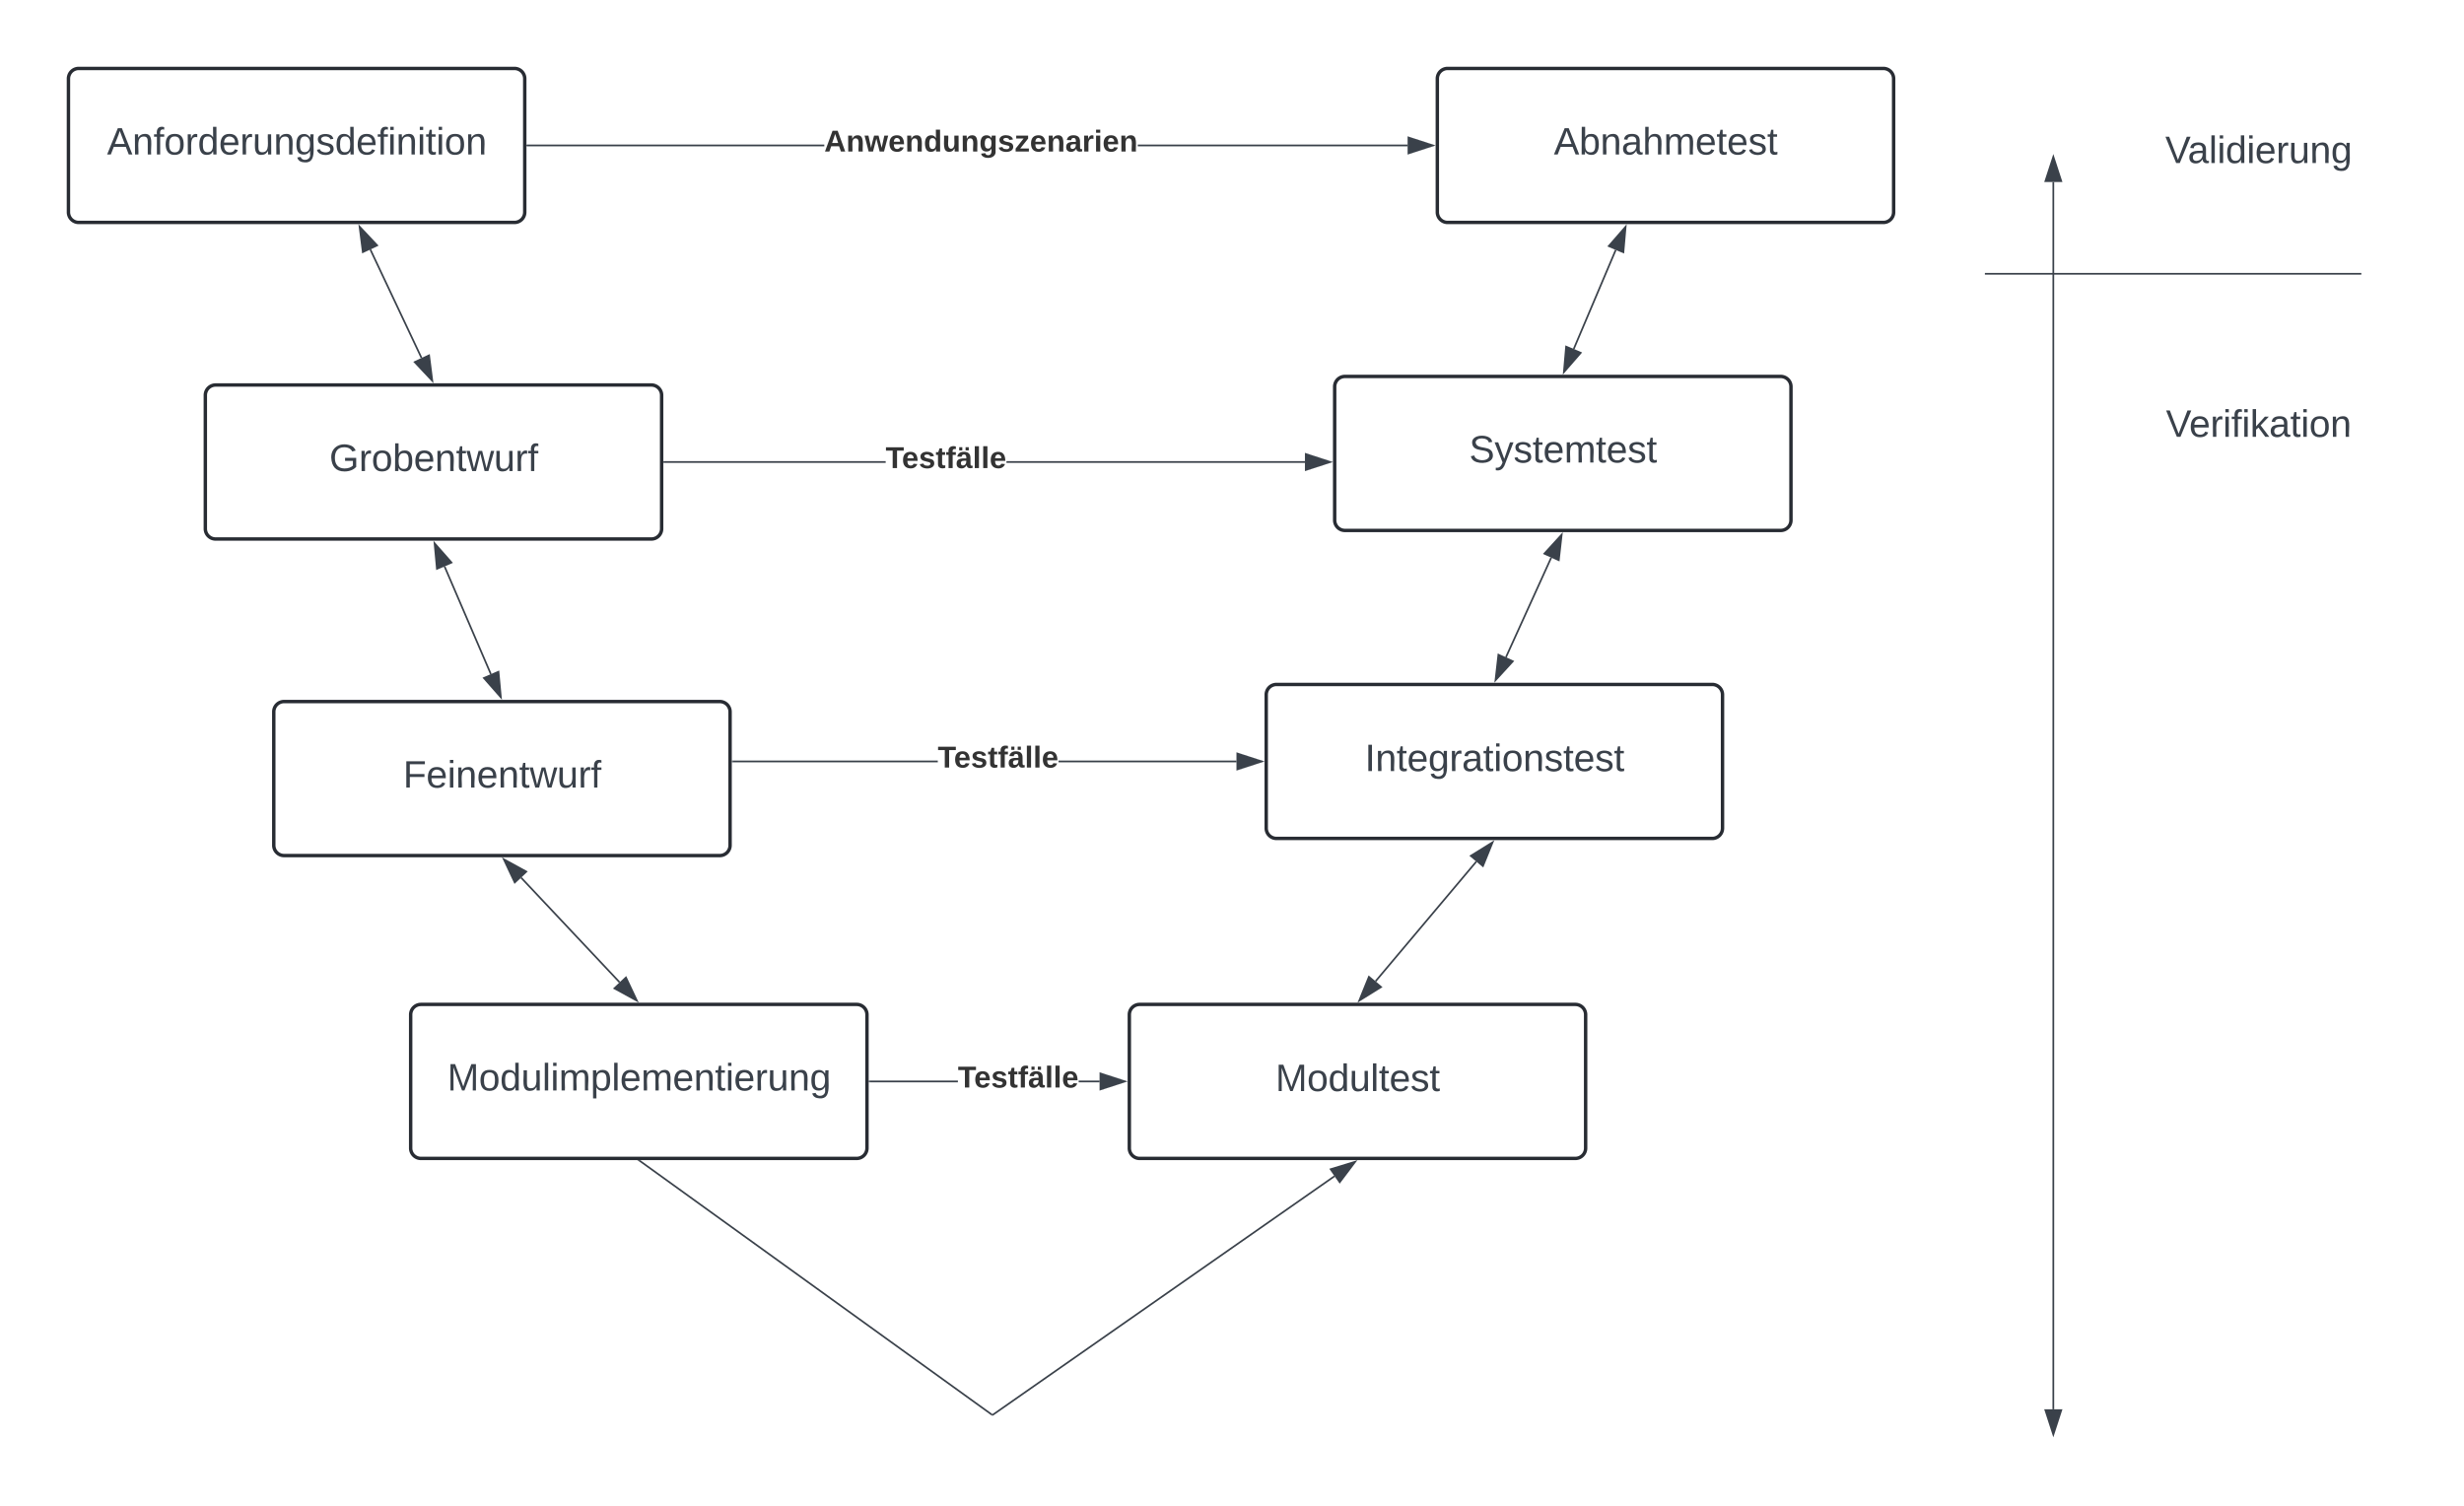 <svg xmlns="http://www.w3.org/2000/svg" xmlns:xlink="http://www.w3.org/1999/xlink" xmlns:lucid="lucid" width="1440" height="880"><g transform="translate(-940 -180)" lucid:page-tab-id="0_0"><path d="M500 0h2000v1500H500z" fill="#fff"/><path d="M940 186a6 6 0 0 1 6-6h1428a6 6 0 0 1 6 6v868a6 6 0 0 1-6 6H946a6 6 0 0 1-6-6z" stroke="#000" stroke-opacity="0" stroke-width="2" fill="#fff"/><path d="M980 226a6 6 0 0 1 6-6h254.67a6 6 0 0 1 6 6v78a6 6 0 0 1-6 6H986a6 6 0 0 1-6-6z" stroke="#282c33" stroke-width="2" fill="#fff"/><use xlink:href="#a" transform="matrix(1,0,0,1,985,225) translate(17.543 45.278)"/><path d="M1060 411a6 6 0 0 1 6-6h254.67a6 6 0 0 1 6 6v78a6 6 0 0 1-6 6H1066a6 6 0 0 1-6-6z" stroke="#282c33" stroke-width="2" fill="#fff"/><use xlink:href="#b" transform="matrix(1,0,0,1,1065,410) translate(67.481 45.278)"/><path d="M1100 596a6 6 0 0 1 6-6h254.67a6 6 0 0 1 6 6v78a6 6 0 0 1-6 6H1106a6 6 0 0 1-6-6z" stroke="#282c33" stroke-width="2" fill="#fff"/><use xlink:href="#c" transform="matrix(1,0,0,1,1105,595) translate(70.599 45.278)"/><path d="M1180 773a6 6 0 0 1 6-6h254.67a6 6 0 0 1 6 6v78a6 6 0 0 1-6 6H1186a6 6 0 0 1-6-6z" stroke="#282c33" stroke-width="2" fill="#fff"/><use xlink:href="#d" transform="matrix(1,0,0,1,1185,772) translate(16.401 45.278)"/><path d="M1600 773a6 6 0 0 1 6-6h254.67a6 6 0 0 1 6 6v78a6 6 0 0 1-6 6H1606a6 6 0 0 1-6-6z" stroke="#282c33" stroke-width="2" fill="#fff"/><use xlink:href="#e" transform="matrix(1,0,0,1,1605,772) translate(80.414 45.622)"/><path d="M1680 586a6 6 0 0 1 6-6h254.67a6 6 0 0 1 6 6v78a6 6 0 0 1-6 6H1686a6 6 0 0 1-6-6z" stroke="#282c33" stroke-width="2" fill="#fff"/><use xlink:href="#f" transform="matrix(1,0,0,1,1685,585) translate(52.636 45.622)"/><path d="M1720 406a6 6 0 0 1 6-6h254.67a6 6 0 0 1 6 6v78a6 6 0 0 1-6 6H1726a6 6 0 0 1-6-6z" stroke="#282c33" stroke-width="2" fill="#fff"/><use xlink:href="#g" transform="matrix(1,0,0,1,1725,405) translate(73.593 45.278)"/><path d="M1780 226a6 6 0 0 1 6-6h254.67a6 6 0 0 1 6 6v78a6 6 0 0 1-6 6H1786a6 6 0 0 1-6-6z" stroke="#282c33" stroke-width="2" fill="#fff"/><use xlink:href="#h" transform="matrix(1,0,0,1,1785,225) translate(63.099 45.278)"/><path d="M1499.8 812.48h-51.63v-.96h51.63zm82.82 0h-12.2v-.96h12.2z" stroke="#3a414a" stroke-width=".05" fill="#3a414a"/><path d="M1448.18 812.48h-.5v-.96h.5z" fill="#3a414a"/><path stroke="#3a414a" stroke-width=".05" fill="#3a414a"/><path d="M1597.38 812l-14.26 4.63v-9.26z" fill="#3a414a"/><path d="M1598.92 812l-16.28 5.3v-10.6zm-15.33 3.98l12.25-3.98-12.26-3.98z" stroke="#3a414a" stroke-width=".05" fill="#3a414a"/><use xlink:href="#i" transform="matrix(1,0,0,1,1499.8,801.333) translate(0 14.222)"/><path d="M1488.03 625.48h-119.86v-.96h119.86zm174.6 0h-104v-.96h104z" stroke="#3a414a" stroke-width=".05" fill="#3a414a"/><path d="M1368.18 625.48h-.5v-.96h.5z" fill="#3a414a"/><path stroke="#3a414a" stroke-width=".05" fill="#3a414a"/><path d="M1677.38 625l-14.26 4.63v-9.26z" fill="#3a414a"/><path d="M1678.92 625l-16.28 5.3v-10.6zm-15.33 3.98l12.25-3.98-12.26-3.98z" stroke="#3a414a" stroke-width=".05" fill="#3a414a"/><use xlink:href="#i" transform="matrix(1,0,0,1,1488.025,614.333) translate(0 14.222)"/><path d="M1457.58 450.48h-129.4v-.96h129.4zm245.04 0H1528.2v-.96h174.42z" stroke="#3a414a" stroke-width=".05" fill="#3a414a"/><path d="M1328.18 450.48h-.5v-.96h.5z" fill="#3a414a"/><path stroke="#3a414a" stroke-width=".05" fill="#3a414a"/><path d="M1717.38 450l-14.26 4.63v-9.26z" fill="#3a414a"/><path d="M1718.92 450l-16.28 5.3v-10.6zm-15.33 3.98l12.25-3.98-12.26-3.98z" stroke="#3a414a" stroke-width=".05" fill="#3a414a"/><use xlink:href="#i" transform="matrix(1,0,0,1,1457.575,439.333) translate(0 14.222)"/><path d="M1421.7 265.48h-173.53v-.96h173.53zm340.92 0h-157.66v-.96h157.66z" stroke="#3a414a" stroke-width=".05" fill="#3a414a"/><path d="M1248.18 265.48h-.5v-.96h.5z" fill="#3a414a"/><path stroke="#3a414a" stroke-width=".05" fill="#3a414a"/><path d="M1777.38 265l-14.26 4.63v-9.26z" fill="#3a414a"/><path d="M1778.92 265l-16.28 5.3v-10.6zm-15.33 3.98l12.25-3.98-12.26-3.98z" stroke="#3a414a" stroke-width=".05" fill="#3a414a"/><use xlink:href="#j" transform="matrix(1,0,0,1,1421.704,254.333) translate(0 14.222)"/><path d="M1313.74 858.3l205.85 148.4" stroke="#3a414a" fill="none"/><path d="M1313.47 858.68l-.95-.68h1.45z" stroke="#3a414a" stroke-width=".05" fill="#3a414a"/><path d="M1519.58 1006.7l.42.3M1520.4 1006.7l199.5-139.32M1520.42 1006.7l-.42.3" stroke="#3a414a" fill="none"/><path d="M1732 858.93l-9.04 11.97-5.3-7.6z" stroke="#3a414a" fill="#3a414a"/><path d="M1244.56 692.93l57.54 61.14" stroke="#3a414a" fill="none"/><path d="M1234.44 682.18l13.15 7.2-6.76 6.36zM1312.22 764.82l-13.15-7.2 6.75-6.36z" stroke="#3a414a" fill="#3a414a"/><path d="M1743.9 753.47l58.88-69.94" stroke="#3a414a" fill="none"/><path d="M1734.38 764.76l5.64-13.9 7.1 5.98zM1812.3 672.24l-5.65 13.9-7.1-5.98z" stroke="#3a414a" fill="#3a414a"/><path d="M1820.1 564.1l26.45-58.19" stroke="#3a414a" fill="none"/><path d="M1814 577.53l1.7-14.9 8.43 3.83zM1852.66 492.47l-1.68 14.9-8.44-3.83z" stroke="#3a414a" fill="#3a414a"/><path d="M1859.73 383.92l24.53-57.84" stroke="#3a414a" fill="none"/><path d="M1853.96 397.5l1.3-14.93 8.54 3.62zM1890.03 312.5l-1.3 14.93-8.54-3.62z" stroke="#3a414a" fill="#3a414a"/><path d="M1186.34 389.18l-29.9-63.36" stroke="#3a414a" fill="none"/><path d="M1192.64 402.54l-10.28-10.93 8.4-3.94zM1150.14 312.46l10.28 10.93-8.38 3.94z" stroke="#3a414a" fill="#3a414a"/><path d="M1226.86 573.95l-27.05-62.9" stroke="#3a414a" fill="none"/><path d="M1232.7 587.5l-9.9-11.26 8.52-3.66zM1193.97 497.5l9.9 11.26-8.52 3.66z" stroke="#3a414a" fill="#3a414a"/><path d="M2140 1003.62V286.38" stroke="#3a414a" fill="none"/><path d="M2140 1018.38l-4.64-14.26h9.28zM2140 271.62l4.64 14.26h-9.28z" stroke="#3a414a" fill="#3a414a"/><path d="M2100.5 340h219M2100.5 340h-.5M2319.5 340h.5" stroke="#3a414a" fill="none"/><path d="M2140 246a6 6 0 0 1 6-6h228a6 6 0 0 1 6 6v48a6 6 0 0 1-6 6h-228a6 6 0 0 1-6-6z" stroke="#000" stroke-opacity="0" stroke-width="2" fill="#fff" fill-opacity="0"/><use xlink:href="#k" transform="matrix(1,0,0,1,2145,245) translate(60.401 30.278)"/><path d="M2140 406a6 6 0 0 1 6-6h228a6 6 0 0 1 6 6v48a6 6 0 0 1-6 6h-228a6 6 0 0 1-6-6z" stroke="#000" stroke-opacity="0" stroke-width="2" fill="#fff" fill-opacity="0"/><use xlink:href="#l" transform="matrix(1,0,0,1,2145,405) translate(60.802 30.278)"/><defs><path fill="#3a414a" d="M205 0l-28-72H64L36 0H1l101-248h38L239 0h-34zm-38-99l-47-123c-12 45-31 82-46 123h93" id="m"/><path fill="#3a414a" d="M117-194c89-4 53 116 60 194h-32v-121c0-31-8-49-39-48C34-167 62-67 57 0H25l-1-190h30c1 10-1 24 2 32 11-22 29-35 61-36" id="n"/><path fill="#3a414a" d="M101-234c-31-9-42 10-38 44h38v23H63V0H32v-167H5v-23h27c-7-52 17-82 69-68v24" id="o"/><path fill="#3a414a" d="M100-194c62-1 85 37 85 99 1 63-27 99-86 99S16-35 15-95c0-66 28-99 85-99zM99-20c44 1 53-31 53-75 0-43-8-75-51-75s-53 32-53 75 10 74 51 75" id="p"/><path fill="#3a414a" d="M114-163C36-179 61-72 57 0H25l-1-190h30c1 12-1 29 2 39 6-27 23-49 58-41v29" id="q"/><path fill="#3a414a" d="M85-194c31 0 48 13 60 33l-1-100h32l1 261h-30c-2-10 0-23-3-31C134-8 116 4 85 4 32 4 16-35 15-94c0-66 23-100 70-100zm9 24c-40 0-46 34-46 75 0 40 6 74 45 74 42 0 51-32 51-76 0-42-9-74-50-73" id="r"/><path fill="#3a414a" d="M100-194c63 0 86 42 84 106H49c0 40 14 67 53 68 26 1 43-12 49-29l28 8c-11 28-37 45-77 45C44 4 14-33 15-96c1-61 26-98 85-98zm52 81c6-60-76-77-97-28-3 7-6 17-6 28h103" id="s"/><path fill="#3a414a" d="M84 4C-5 8 30-112 23-190h32v120c0 31 7 50 39 49 72-2 45-101 50-169h31l1 190h-30c-1-10 1-25-2-33-11 22-28 36-60 37" id="t"/><path fill="#3a414a" d="M177-190C167-65 218 103 67 71c-23-6-38-20-44-43l32-5c15 47 100 32 89-28v-30C133-14 115 1 83 1 29 1 15-40 15-95c0-56 16-97 71-98 29-1 48 16 59 35 1-10 0-23 2-32h30zM94-22c36 0 50-32 50-73 0-42-14-75-50-75-39 0-46 34-46 75s6 73 46 73" id="u"/><path fill="#3a414a" d="M135-143c-3-34-86-38-87 0 15 53 115 12 119 90S17 21 10-45l28-5c4 36 97 45 98 0-10-56-113-15-118-90-4-57 82-63 122-42 12 7 21 19 24 35" id="v"/><path fill="#3a414a" d="M24-231v-30h32v30H24zM24 0v-190h32V0H24" id="w"/><path fill="#3a414a" d="M59-47c-2 24 18 29 38 22v24C64 9 27 4 27-40v-127H5v-23h24l9-43h21v43h35v23H59v120" id="x"/><g id="a"><use transform="matrix(0.062,0,0,0.062,0,0)" xlink:href="#m"/><use transform="matrix(0.062,0,0,0.062,14.815,0)" xlink:href="#n"/><use transform="matrix(0.062,0,0,0.062,27.16,0)" xlink:href="#o"/><use transform="matrix(0.062,0,0,0.062,33.333,0)" xlink:href="#p"/><use transform="matrix(0.062,0,0,0.062,45.679,0)" xlink:href="#q"/><use transform="matrix(0.062,0,0,0.062,53.025,0)" xlink:href="#r"/><use transform="matrix(0.062,0,0,0.062,65.37,0)" xlink:href="#s"/><use transform="matrix(0.062,0,0,0.062,77.716,0)" xlink:href="#q"/><use transform="matrix(0.062,0,0,0.062,85.062,0)" xlink:href="#t"/><use transform="matrix(0.062,0,0,0.062,97.407,0)" xlink:href="#n"/><use transform="matrix(0.062,0,0,0.062,109.753,0)" xlink:href="#u"/><use transform="matrix(0.062,0,0,0.062,122.099,0)" xlink:href="#v"/><use transform="matrix(0.062,0,0,0.062,133.21,0)" xlink:href="#r"/><use transform="matrix(0.062,0,0,0.062,145.556,0)" xlink:href="#s"/><use transform="matrix(0.062,0,0,0.062,157.901,0)" xlink:href="#o"/><use transform="matrix(0.062,0,0,0.062,164.074,0)" xlink:href="#w"/><use transform="matrix(0.062,0,0,0.062,168.951,0)" xlink:href="#n"/><use transform="matrix(0.062,0,0,0.062,181.296,0)" xlink:href="#w"/><use transform="matrix(0.062,0,0,0.062,186.173,0)" xlink:href="#x"/><use transform="matrix(0.062,0,0,0.062,192.346,0)" xlink:href="#w"/><use transform="matrix(0.062,0,0,0.062,197.222,0)" xlink:href="#p"/><use transform="matrix(0.062,0,0,0.062,209.568,0)" xlink:href="#n"/></g><path fill="#3a414a" d="M143 4C61 4 22-44 18-125c-5-107 100-154 193-111 17 8 29 25 37 43l-32 9c-13-25-37-40-76-40-61 0-88 39-88 99 0 61 29 100 91 101 35 0 62-11 79-27v-45h-74v-28h105v86C228-13 192 4 143 4" id="y"/><path fill="#3a414a" d="M115-194c53 0 69 39 70 98 0 66-23 100-70 100C84 3 66-7 56-30L54 0H23l1-261h32v101c10-23 28-34 59-34zm-8 174c40 0 45-34 45-75 0-40-5-75-45-74-42 0-51 32-51 76 0 43 10 73 51 73" id="z"/><path fill="#3a414a" d="M206 0h-36l-40-164L89 0H53L-1-190h32L70-26l43-164h34l41 164 42-164h31" id="A"/><g id="b"><use transform="matrix(0.062,0,0,0.062,0,0)" xlink:href="#y"/><use transform="matrix(0.062,0,0,0.062,17.284,0)" xlink:href="#q"/><use transform="matrix(0.062,0,0,0.062,24.63,0)" xlink:href="#p"/><use transform="matrix(0.062,0,0,0.062,36.975,0)" xlink:href="#z"/><use transform="matrix(0.062,0,0,0.062,49.321,0)" xlink:href="#s"/><use transform="matrix(0.062,0,0,0.062,61.667,0)" xlink:href="#n"/><use transform="matrix(0.062,0,0,0.062,74.012,0)" xlink:href="#x"/><use transform="matrix(0.062,0,0,0.062,80.185,0)" xlink:href="#A"/><use transform="matrix(0.062,0,0,0.062,96.173,0)" xlink:href="#t"/><use transform="matrix(0.062,0,0,0.062,108.519,0)" xlink:href="#q"/><use transform="matrix(0.062,0,0,0.062,115.864,0)" xlink:href="#o"/></g><path fill="#3a414a" d="M63-220v92h138v28H63V0H30v-248h175v28H63" id="B"/><g id="c"><use transform="matrix(0.062,0,0,0.062,0,0)" xlink:href="#B"/><use transform="matrix(0.062,0,0,0.062,13.519,0)" xlink:href="#s"/><use transform="matrix(0.062,0,0,0.062,25.864,0)" xlink:href="#w"/><use transform="matrix(0.062,0,0,0.062,30.741,0)" xlink:href="#n"/><use transform="matrix(0.062,0,0,0.062,43.086,0)" xlink:href="#s"/><use transform="matrix(0.062,0,0,0.062,55.432,0)" xlink:href="#n"/><use transform="matrix(0.062,0,0,0.062,67.778,0)" xlink:href="#x"/><use transform="matrix(0.062,0,0,0.062,73.951,0)" xlink:href="#A"/><use transform="matrix(0.062,0,0,0.062,89.938,0)" xlink:href="#t"/><use transform="matrix(0.062,0,0,0.062,102.284,0)" xlink:href="#q"/><use transform="matrix(0.062,0,0,0.062,109.63,0)" xlink:href="#o"/></g><path fill="#3a414a" d="M240 0l2-218c-23 76-54 145-80 218h-23L58-218 59 0H30v-248h44l77 211c21-75 51-140 76-211h43V0h-30" id="C"/><path fill="#3a414a" d="M24 0v-261h32V0H24" id="D"/><path fill="#3a414a" d="M210-169c-67 3-38 105-44 169h-31v-121c0-29-5-50-35-48C34-165 62-65 56 0H25l-1-190h30c1 10-1 24 2 32 10-44 99-50 107 0 11-21 27-35 58-36 85-2 47 119 55 194h-31v-121c0-29-5-49-35-48" id="E"/><path fill="#3a414a" d="M115-194c55 1 70 41 70 98S169 2 115 4C84 4 66-9 55-30l1 105H24l-1-265h31l2 30c10-21 28-34 59-34zm-8 174c40 0 45-34 45-75s-6-73-45-74c-42 0-51 32-51 76 0 43 10 73 51 73" id="F"/><g id="d"><use transform="matrix(0.062,0,0,0.062,0,0)" xlink:href="#C"/><use transform="matrix(0.062,0,0,0.062,18.457,0)" xlink:href="#p"/><use transform="matrix(0.062,0,0,0.062,30.802,0)" xlink:href="#r"/><use transform="matrix(0.062,0,0,0.062,43.148,0)" xlink:href="#t"/><use transform="matrix(0.062,0,0,0.062,55.494,0)" xlink:href="#D"/><use transform="matrix(0.062,0,0,0.062,60.37,0)" xlink:href="#w"/><use transform="matrix(0.062,0,0,0.062,65.247,0)" xlink:href="#E"/><use transform="matrix(0.062,0,0,0.062,83.704,0)" xlink:href="#F"/><use transform="matrix(0.062,0,0,0.062,96.049,0)" xlink:href="#D"/><use transform="matrix(0.062,0,0,0.062,100.926,0)" xlink:href="#s"/><use transform="matrix(0.062,0,0,0.062,113.272,0)" xlink:href="#E"/><use transform="matrix(0.062,0,0,0.062,131.728,0)" xlink:href="#s"/><use transform="matrix(0.062,0,0,0.062,144.074,0)" xlink:href="#n"/><use transform="matrix(0.062,0,0,0.062,156.42,0)" xlink:href="#x"/><use transform="matrix(0.062,0,0,0.062,162.593,0)" xlink:href="#w"/><use transform="matrix(0.062,0,0,0.062,167.469,0)" xlink:href="#s"/><use transform="matrix(0.062,0,0,0.062,179.815,0)" xlink:href="#q"/><use transform="matrix(0.062,0,0,0.062,187.16,0)" xlink:href="#t"/><use transform="matrix(0.062,0,0,0.062,199.506,0)" xlink:href="#n"/><use transform="matrix(0.062,0,0,0.062,211.852,0)" xlink:href="#u"/></g><g id="e"><use transform="matrix(0.062,0,0,0.062,0,0)" xlink:href="#C"/><use transform="matrix(0.062,0,0,0.062,18.457,0)" xlink:href="#p"/><use transform="matrix(0.062,0,0,0.062,30.802,0)" xlink:href="#r"/><use transform="matrix(0.062,0,0,0.062,43.148,0)" xlink:href="#t"/><use transform="matrix(0.062,0,0,0.062,55.494,0)" xlink:href="#D"/><use transform="matrix(0.062,0,0,0.062,60.37,0)" xlink:href="#x"/><use transform="matrix(0.062,0,0,0.062,66.543,0)" xlink:href="#s"/><use transform="matrix(0.062,0,0,0.062,78.889,0)" xlink:href="#v"/><use transform="matrix(0.062,0,0,0.062,90,0)" xlink:href="#x"/></g><path fill="#3a414a" d="M33 0v-248h34V0H33" id="G"/><path fill="#3a414a" d="M141-36C126-15 110 5 73 4 37 3 15-17 15-53c-1-64 63-63 125-63 3-35-9-54-41-54-24 1-41 7-42 31l-33-3c5-37 33-52 76-52 45 0 72 20 72 64v82c-1 20 7 32 28 27v20c-31 9-61-2-59-35zM48-53c0 20 12 33 32 33 41-3 63-29 60-74-43 2-92-5-92 41" id="H"/><g id="f"><use transform="matrix(0.062,0,0,0.062,0,0)" xlink:href="#G"/><use transform="matrix(0.062,0,0,0.062,6.173,0)" xlink:href="#n"/><use transform="matrix(0.062,0,0,0.062,18.519,0)" xlink:href="#x"/><use transform="matrix(0.062,0,0,0.062,24.691,0)" xlink:href="#s"/><use transform="matrix(0.062,0,0,0.062,37.037,0)" xlink:href="#u"/><use transform="matrix(0.062,0,0,0.062,49.383,0)" xlink:href="#q"/><use transform="matrix(0.062,0,0,0.062,56.728,0)" xlink:href="#H"/><use transform="matrix(0.062,0,0,0.062,69.074,0)" xlink:href="#x"/><use transform="matrix(0.062,0,0,0.062,75.247,0)" xlink:href="#w"/><use transform="matrix(0.062,0,0,0.062,80.123,0)" xlink:href="#p"/><use transform="matrix(0.062,0,0,0.062,92.469,0)" xlink:href="#n"/><use transform="matrix(0.062,0,0,0.062,104.815,0)" xlink:href="#v"/><use transform="matrix(0.062,0,0,0.062,115.926,0)" xlink:href="#x"/><use transform="matrix(0.062,0,0,0.062,122.099,0)" xlink:href="#s"/><use transform="matrix(0.062,0,0,0.062,134.444,0)" xlink:href="#v"/><use transform="matrix(0.062,0,0,0.062,145.556,0)" xlink:href="#x"/></g><path fill="#3a414a" d="M185-189c-5-48-123-54-124 2 14 75 158 14 163 119 3 78-121 87-175 55-17-10-28-26-33-46l33-7c5 56 141 63 141-1 0-78-155-14-162-118-5-82 145-84 179-34 5 7 8 16 11 25" id="I"/><path fill="#3a414a" d="M179-190L93 31C79 59 56 82 12 73V49c39 6 53-20 64-50L1-190h34L92-34l54-156h33" id="J"/><g id="g"><use transform="matrix(0.062,0,0,0.062,0,0)" xlink:href="#I"/><use transform="matrix(0.062,0,0,0.062,14.815,0)" xlink:href="#J"/><use transform="matrix(0.062,0,0,0.062,25.926,0)" xlink:href="#v"/><use transform="matrix(0.062,0,0,0.062,37.037,0)" xlink:href="#x"/><use transform="matrix(0.062,0,0,0.062,43.21,0)" xlink:href="#s"/><use transform="matrix(0.062,0,0,0.062,55.556,0)" xlink:href="#E"/><use transform="matrix(0.062,0,0,0.062,74.012,0)" xlink:href="#x"/><use transform="matrix(0.062,0,0,0.062,80.185,0)" xlink:href="#s"/><use transform="matrix(0.062,0,0,0.062,92.531,0)" xlink:href="#v"/><use transform="matrix(0.062,0,0,0.062,103.642,0)" xlink:href="#x"/></g><path fill="#3a414a" d="M106-169C34-169 62-67 57 0H25v-261h32l-1 103c12-21 28-36 61-36 89 0 53 116 60 194h-32v-121c2-32-8-49-39-48" id="K"/><g id="h"><use transform="matrix(0.062,0,0,0.062,0,0)" xlink:href="#m"/><use transform="matrix(0.062,0,0,0.062,14.815,0)" xlink:href="#z"/><use transform="matrix(0.062,0,0,0.062,27.16,0)" xlink:href="#n"/><use transform="matrix(0.062,0,0,0.062,39.506,0)" xlink:href="#H"/><use transform="matrix(0.062,0,0,0.062,51.852,0)" xlink:href="#K"/><use transform="matrix(0.062,0,0,0.062,64.198,0)" xlink:href="#E"/><use transform="matrix(0.062,0,0,0.062,82.654,0)" xlink:href="#s"/><use transform="matrix(0.062,0,0,0.062,95,0)" xlink:href="#x"/><use transform="matrix(0.062,0,0,0.062,101.173,0)" xlink:href="#s"/><use transform="matrix(0.062,0,0,0.062,113.519,0)" xlink:href="#v"/><use transform="matrix(0.062,0,0,0.062,124.63,0)" xlink:href="#x"/></g><path fill="#333" d="M136-208V0H84v-208H4v-40h212v40h-80" id="L"/><path fill="#333" d="M185-48c-13 30-37 53-82 52C43 2 14-33 14-96s30-98 90-98c62 0 83 45 84 108H66c0 31 8 55 39 56 18 0 30-7 34-22zm-45-69c5-46-57-63-70-21-2 6-4 13-4 21h74" id="M"/><path fill="#333" d="M137-138c1-29-70-34-71-4 15 46 118 7 119 86 1 83-164 76-172 9l43-7c4 19 20 25 44 25 33 8 57-30 24-41C81-84 22-81 20-136c-2-80 154-74 161-7" id="N"/><path fill="#333" d="M115-3C79 11 28 4 28-45v-112H4v-33h27l15-45h31v45h36v33H77v99c-1 23 16 31 38 25v30" id="O"/><path fill="#333" d="M121-226c-27-7-43 5-38 36h38v33H83V0H34v-157H6v-33h28c-9-59 32-81 87-68v32" id="P"/><path fill="#333" d="M132-34C116-15 102 5 68 4 31 3 10-16 10-54c-1-60 55-63 116-61 1-26-3-47-28-47-18 1-26 9-28 27l-52-2c7-38 36-58 82-57s74 22 75 68l1 82c-1 14 12 18 25 15v27c-30 8-71 5-69-32zm-48 3c29 0 43-24 42-57-32 0-66-3-65 30 0 17 8 27 23 27zm33-180v-38h38v38h-38zm-76 0v-38h37v38H41" id="Q"/><path fill="#333" d="M25 0v-261h50V0H25" id="R"/><g id="i"><use transform="matrix(0.049,0,0,0.049,0,0)" xlink:href="#L"/><use transform="matrix(0.049,0,0,0.049,9.481,0)" xlink:href="#M"/><use transform="matrix(0.049,0,0,0.049,19.358,0)" xlink:href="#N"/><use transform="matrix(0.049,0,0,0.049,29.235,0)" xlink:href="#O"/><use transform="matrix(0.049,0,0,0.049,35.111,0)" xlink:href="#P"/><use transform="matrix(0.049,0,0,0.049,40.988,0)" xlink:href="#Q"/><use transform="matrix(0.049,0,0,0.049,50.864,0)" xlink:href="#R"/><use transform="matrix(0.049,0,0,0.049,55.802,0)" xlink:href="#R"/><use transform="matrix(0.049,0,0,0.049,60.741,0)" xlink:href="#M"/></g><path fill="#333" d="M199 0l-22-63H83L61 0H9l90-248h61L250 0h-51zm-33-102l-36-108c-10 38-24 72-36 108h72" id="S"/><path fill="#333" d="M135-194c87-1 58 113 63 194h-50c-7-57 23-157-34-157-59 0-34 97-39 157H25l-1-190h47c2 12-1 28 3 38 12-26 28-41 61-42" id="T"/><path fill="#333" d="M231 0h-52l-39-155L100 0H48L-1-190h46L77-45c9-52 24-97 36-145h53l37 145 32-145h46" id="U"/><path fill="#333" d="M88-194c31-1 46 15 58 34l-1-101h50l1 261h-48c-2-10 0-23-3-31C134-8 116 4 84 4 32 4 16-41 15-95c0-56 19-97 73-99zm17 164c33 0 40-30 41-66 1-37-9-64-41-64s-38 30-39 65c0 43 13 65 39 65" id="V"/><path fill="#333" d="M85 4C-2 5 27-109 22-190h50c7 57-23 150 33 157 60-5 35-97 40-157h50l1 190h-47c-2-12 1-28-3-38-12 25-28 42-61 42" id="W"/><path fill="#333" d="M195-6C206 82 75 100 31 46c-4-6-6-13-8-21l49-6c3 16 16 24 34 25 40 0 42-37 40-79-11 22-30 35-61 35-53 0-70-43-70-97 0-56 18-96 73-97 30 0 46 14 59 34l2-30h47zm-90-29c32 0 41-27 41-63 0-35-9-62-40-62-32 0-39 29-40 63 0 36 9 62 39 62" id="X"/><path fill="#333" d="M12 0v-35l95-120H19v-35h142v35L67-36h103V0H12" id="Y"/><path fill="#333" d="M133-34C117-15 103 5 69 4 32 3 11-16 11-54c-1-60 55-63 116-61 1-26-3-47-28-47-18 1-26 9-28 27l-52-2c7-38 36-58 82-57s74 22 75 68l1 82c-1 14 12 18 25 15v27c-30 8-71 5-69-32zm-48 3c29 0 43-24 42-57-32 0-66-3-65 30 0 17 8 27 23 27" id="Z"/><path fill="#333" d="M135-150c-39-12-60 13-60 57V0H25l-1-190h47c2 13-1 29 3 40 6-28 27-53 61-41v41" id="aa"/><path fill="#333" d="M25-224v-37h50v37H25zM25 0v-190h50V0H25" id="ab"/><g id="j"><use transform="matrix(0.049,0,0,0.049,0,0)" xlink:href="#S"/><use transform="matrix(0.049,0,0,0.049,12.79,0)" xlink:href="#T"/><use transform="matrix(0.049,0,0,0.049,23.605,0)" xlink:href="#U"/><use transform="matrix(0.049,0,0,0.049,37.432,0)" xlink:href="#M"/><use transform="matrix(0.049,0,0,0.049,47.309,0)" xlink:href="#T"/><use transform="matrix(0.049,0,0,0.049,58.123,0)" xlink:href="#V"/><use transform="matrix(0.049,0,0,0.049,68.938,0)" xlink:href="#W"/><use transform="matrix(0.049,0,0,0.049,79.753,0)" xlink:href="#T"/><use transform="matrix(0.049,0,0,0.049,90.568,0)" xlink:href="#X"/><use transform="matrix(0.049,0,0,0.049,101.383,0)" xlink:href="#N"/><use transform="matrix(0.049,0,0,0.049,111.259,0)" xlink:href="#Y"/><use transform="matrix(0.049,0,0,0.049,120.148,0)" xlink:href="#M"/><use transform="matrix(0.049,0,0,0.049,130.025,0)" xlink:href="#T"/><use transform="matrix(0.049,0,0,0.049,140.84,0)" xlink:href="#Z"/><use transform="matrix(0.049,0,0,0.049,150.716,0)" xlink:href="#aa"/><use transform="matrix(0.049,0,0,0.049,157.63,0)" xlink:href="#ab"/><use transform="matrix(0.049,0,0,0.049,162.568,0)" xlink:href="#M"/><use transform="matrix(0.049,0,0,0.049,172.444,0)" xlink:href="#T"/></g><path fill="#3a414a" d="M137 0h-34L2-248h35l83 218 83-218h36" id="ac"/><g id="k"><use transform="matrix(0.062,0,0,0.062,0,0)" xlink:href="#ac"/><use transform="matrix(0.062,0,0,0.062,13.148,0)" xlink:href="#H"/><use transform="matrix(0.062,0,0,0.062,25.494,0)" xlink:href="#D"/><use transform="matrix(0.062,0,0,0.062,30.37,0)" xlink:href="#w"/><use transform="matrix(0.062,0,0,0.062,35.247,0)" xlink:href="#r"/><use transform="matrix(0.062,0,0,0.062,47.593,0)" xlink:href="#w"/><use transform="matrix(0.062,0,0,0.062,52.469,0)" xlink:href="#s"/><use transform="matrix(0.062,0,0,0.062,64.815,0)" xlink:href="#q"/><use transform="matrix(0.062,0,0,0.062,72.16,0)" xlink:href="#t"/><use transform="matrix(0.062,0,0,0.062,84.506,0)" xlink:href="#n"/><use transform="matrix(0.062,0,0,0.062,96.852,0)" xlink:href="#u"/></g><path fill="#3a414a" d="M143 0L79-87 56-68V0H24v-261h32v163l83-92h37l-77 82L181 0h-38" id="ad"/><g id="l"><use transform="matrix(0.062,0,0,0.062,0,0)" xlink:href="#ac"/><use transform="matrix(0.062,0,0,0.062,13.58,0)" xlink:href="#s"/><use transform="matrix(0.062,0,0,0.062,25.926,0)" xlink:href="#q"/><use transform="matrix(0.062,0,0,0.062,33.272,0)" xlink:href="#w"/><use transform="matrix(0.062,0,0,0.062,38.148,0)" xlink:href="#o"/><use transform="matrix(0.062,0,0,0.062,44.321,0)" xlink:href="#w"/><use transform="matrix(0.062,0,0,0.062,49.198,0)" xlink:href="#ad"/><use transform="matrix(0.062,0,0,0.062,60.309,0)" xlink:href="#H"/><use transform="matrix(0.062,0,0,0.062,72.654,0)" xlink:href="#x"/><use transform="matrix(0.062,0,0,0.062,78.827,0)" xlink:href="#w"/><use transform="matrix(0.062,0,0,0.062,83.704,0)" xlink:href="#p"/><use transform="matrix(0.062,0,0,0.062,96.049,0)" xlink:href="#n"/></g></defs></g></svg>